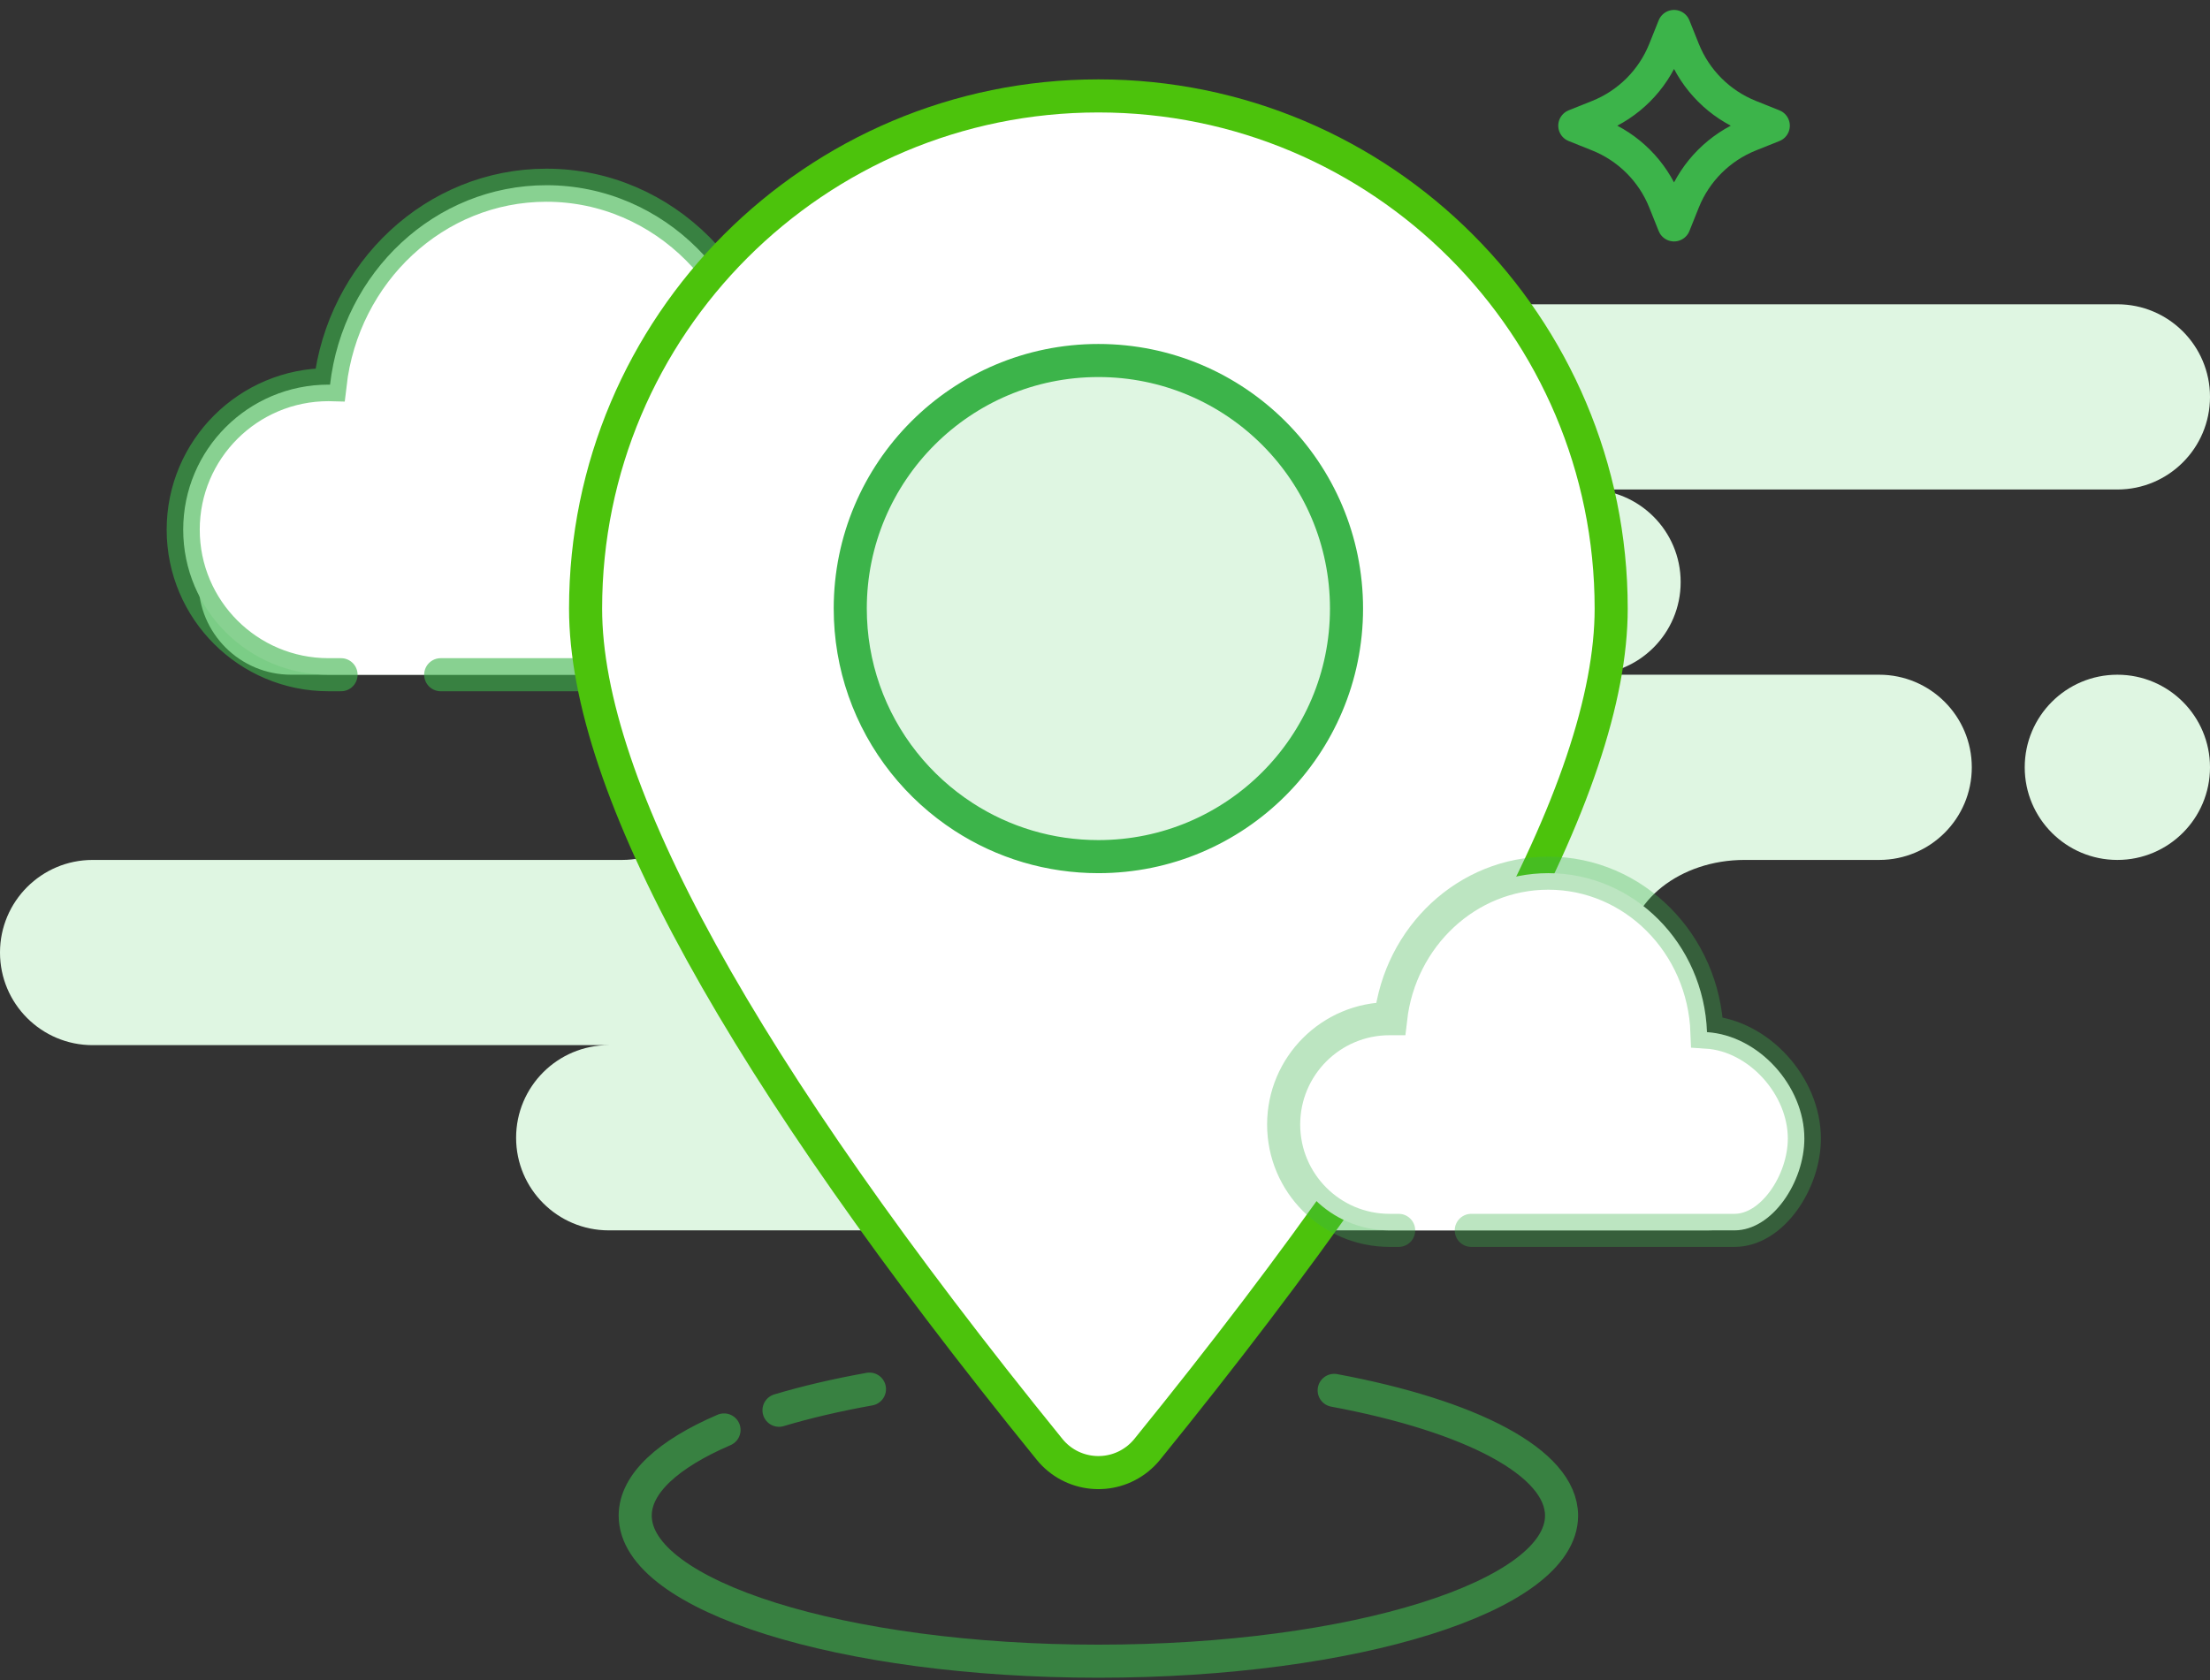 <?xml version="1.0" encoding="UTF-8"?>
<svg width="167px" height="127px" viewBox="0 0 167 127" version="1.1" xmlns="http://www.w3.org/2000/svg" xmlns:xlink="http://www.w3.org/1999/xlink">
    <rect x="0" y="0" width="167" height="127" fill="#333333" stroke="none"/>
    <!-- Generator: Sketch 55.2 (78181) - https://sketchapp.com -->
    <title>Group</title>
    <desc>Created with Sketch.</desc>
    <g id="Page-1" stroke="none" stroke-width="1" fill="none" fill-rule="evenodd">
        <g id="NoGPS" transform="translate(-47, -42)">
            <g id="Group" transform="translate(47, 40)">
                <path d="M129,95 L46,95 C42.134,95 39,91.866 39,88 C39,84.134 42.134,81 46,81 L7,81 C3.134,81 0,77.866 0,74 C0,70.134 3.134,67 7,67 L47,67 C50.866,67 54,63.866 54,60 C54,56.134 50.866,53 47,53 L22,53 C18.134,53 15,49.866 15,46 C15,42.134 18.134,39 22,39 L62,39 C58.134,39 55,35.866 55,32 C55,28.134 58.134,25 62,25 L160,25 C163.866,25 167,28.134 167,32 C167,35.866 163.866,39 160,39 L120,39 C123.866,39 127,42.134 127,46 C127,49.866 123.866,53 120,53 L142,53 C145.866,53 149,56.134 149,60 C149,63.866 145.866,67 142,67 L131.826,67 C126.952,67 123,70.134 123,74 C123,76.577 125,78.911 129,81 C132.866,81 136,84.134 136,88 C136,91.866 132.866,95 129,95 Z M160,67 C156.134,67 153,63.866 153,60 C153,56.134 156.134,53 160,53 C163.866,53 167,56.134 167,60 C167,63.866 163.866,67 160,67 Z" id="Background" fill="#DFF6E2"></path>
                <path d="M25.771,53 L24.823,53 C18.759,53 13.844,48.092 13.844,42.037 C13.844,35.982 18.759,31.074 24.823,31.074 C24.862,31.074 24.901,31.074 24.94,31.075 C25.916,22.583 32.865,16 41.291,16 C50.173,16 57.413,23.313 57.748,32.466 C63.118,32.813 67.844,38.04 67.844,43.49 C67.844,47.965 64.53,53 60.604,53 L33.302,53" id="cloud" stroke-opacity="0.608" stroke="#3CB44A" stroke-width="2.5" fill="#FFFFFF" stroke-linecap="round"></path>
                <path d="M86.689,111.552 C110.076,82.716 121.75,61.462 121.75,48 C121.75,26.599 104.401,9.25 83,9.25 C61.599,9.25 44.25,26.599 44.25,48 C44.25,61.462 55.924,82.716 79.311,111.552 C80.963,113.589 83.955,113.901 85.992,112.249 C86.248,112.041 86.482,111.807 86.689,111.552 Z" id="Shape" stroke="#4CC30C" stroke-width="2.5" fill="#FFFFFF"></path>
                <path d="M65.701,107 C63.217,107.445 60.922,107.982 58.866,108.598 M54.711,110.086 C50.491,111.903 48,114.143 48,116.565 C48,122.64 63.67,127.565 83,127.565 C102.33,127.565 118,122.64 118,116.565 C118,112.535 111.104,109.011 100.818,107.095" id="Shape" stroke-opacity="0.607" stroke="#3CB44A" stroke-width="2.5" stroke-linecap="round"></path>
                <path d="M83,66.75 C93.355,66.75 101.75,58.355 101.75,48 C101.75,37.645 93.355,29.25 83,29.25 C72.645,29.25 64.25,37.645 64.25,48 C64.25,52.288 65.692,56.353 68.301,59.642 C69.573,61.245 71.099,62.633 72.816,63.746 C75.825,65.697 79.333,66.75 83,66.75 Z" id="Oval" stroke="#3CB44A" stroke-width="2.5" fill="#DFF6E2"></path>
                <path d="M122.955,16.05 L121.197,16.803 L121.95,15.045 C122.92,12.781 122.92,10.219 121.95,7.955 L121.197,6.197 L122.955,6.95 C125.219,7.92 127.781,7.92 130.045,6.95 L131.803,6.197 L131.05,7.955 C130.08,10.219 130.08,12.781 131.05,15.045 L131.803,16.803 L130.045,16.05 C127.781,15.08 125.219,15.08 122.955,16.05 Z" id="Star" stroke="#3CB44A" stroke-width="2.5" stroke-linejoin="round" transform="translate(126.5, 11.5) rotate(-315) translate(-126.5, -11.5) "></path>
                <path d="M105.691,95 L105,95 C100.582,95 97,91.418 97,87 C97,82.582 100.582,79 105,79 C105.029,79 105.057,79 105.085,79 C105.797,72.804 110.86,68 117,68 C123.472,68 128.747,73.337 128.991,80.016 C132.904,80.269 136.348,84.083 136.348,88.06 C136.348,91.326 133.933,95 131.072,95 L111.178,95" id="cloud" stroke-opacity="0.341" stroke="#3CB44A" stroke-width="2.5" fill="#FFFFFF" stroke-linecap="round"></path>
            </g>
        </g>
    </g>
</svg>